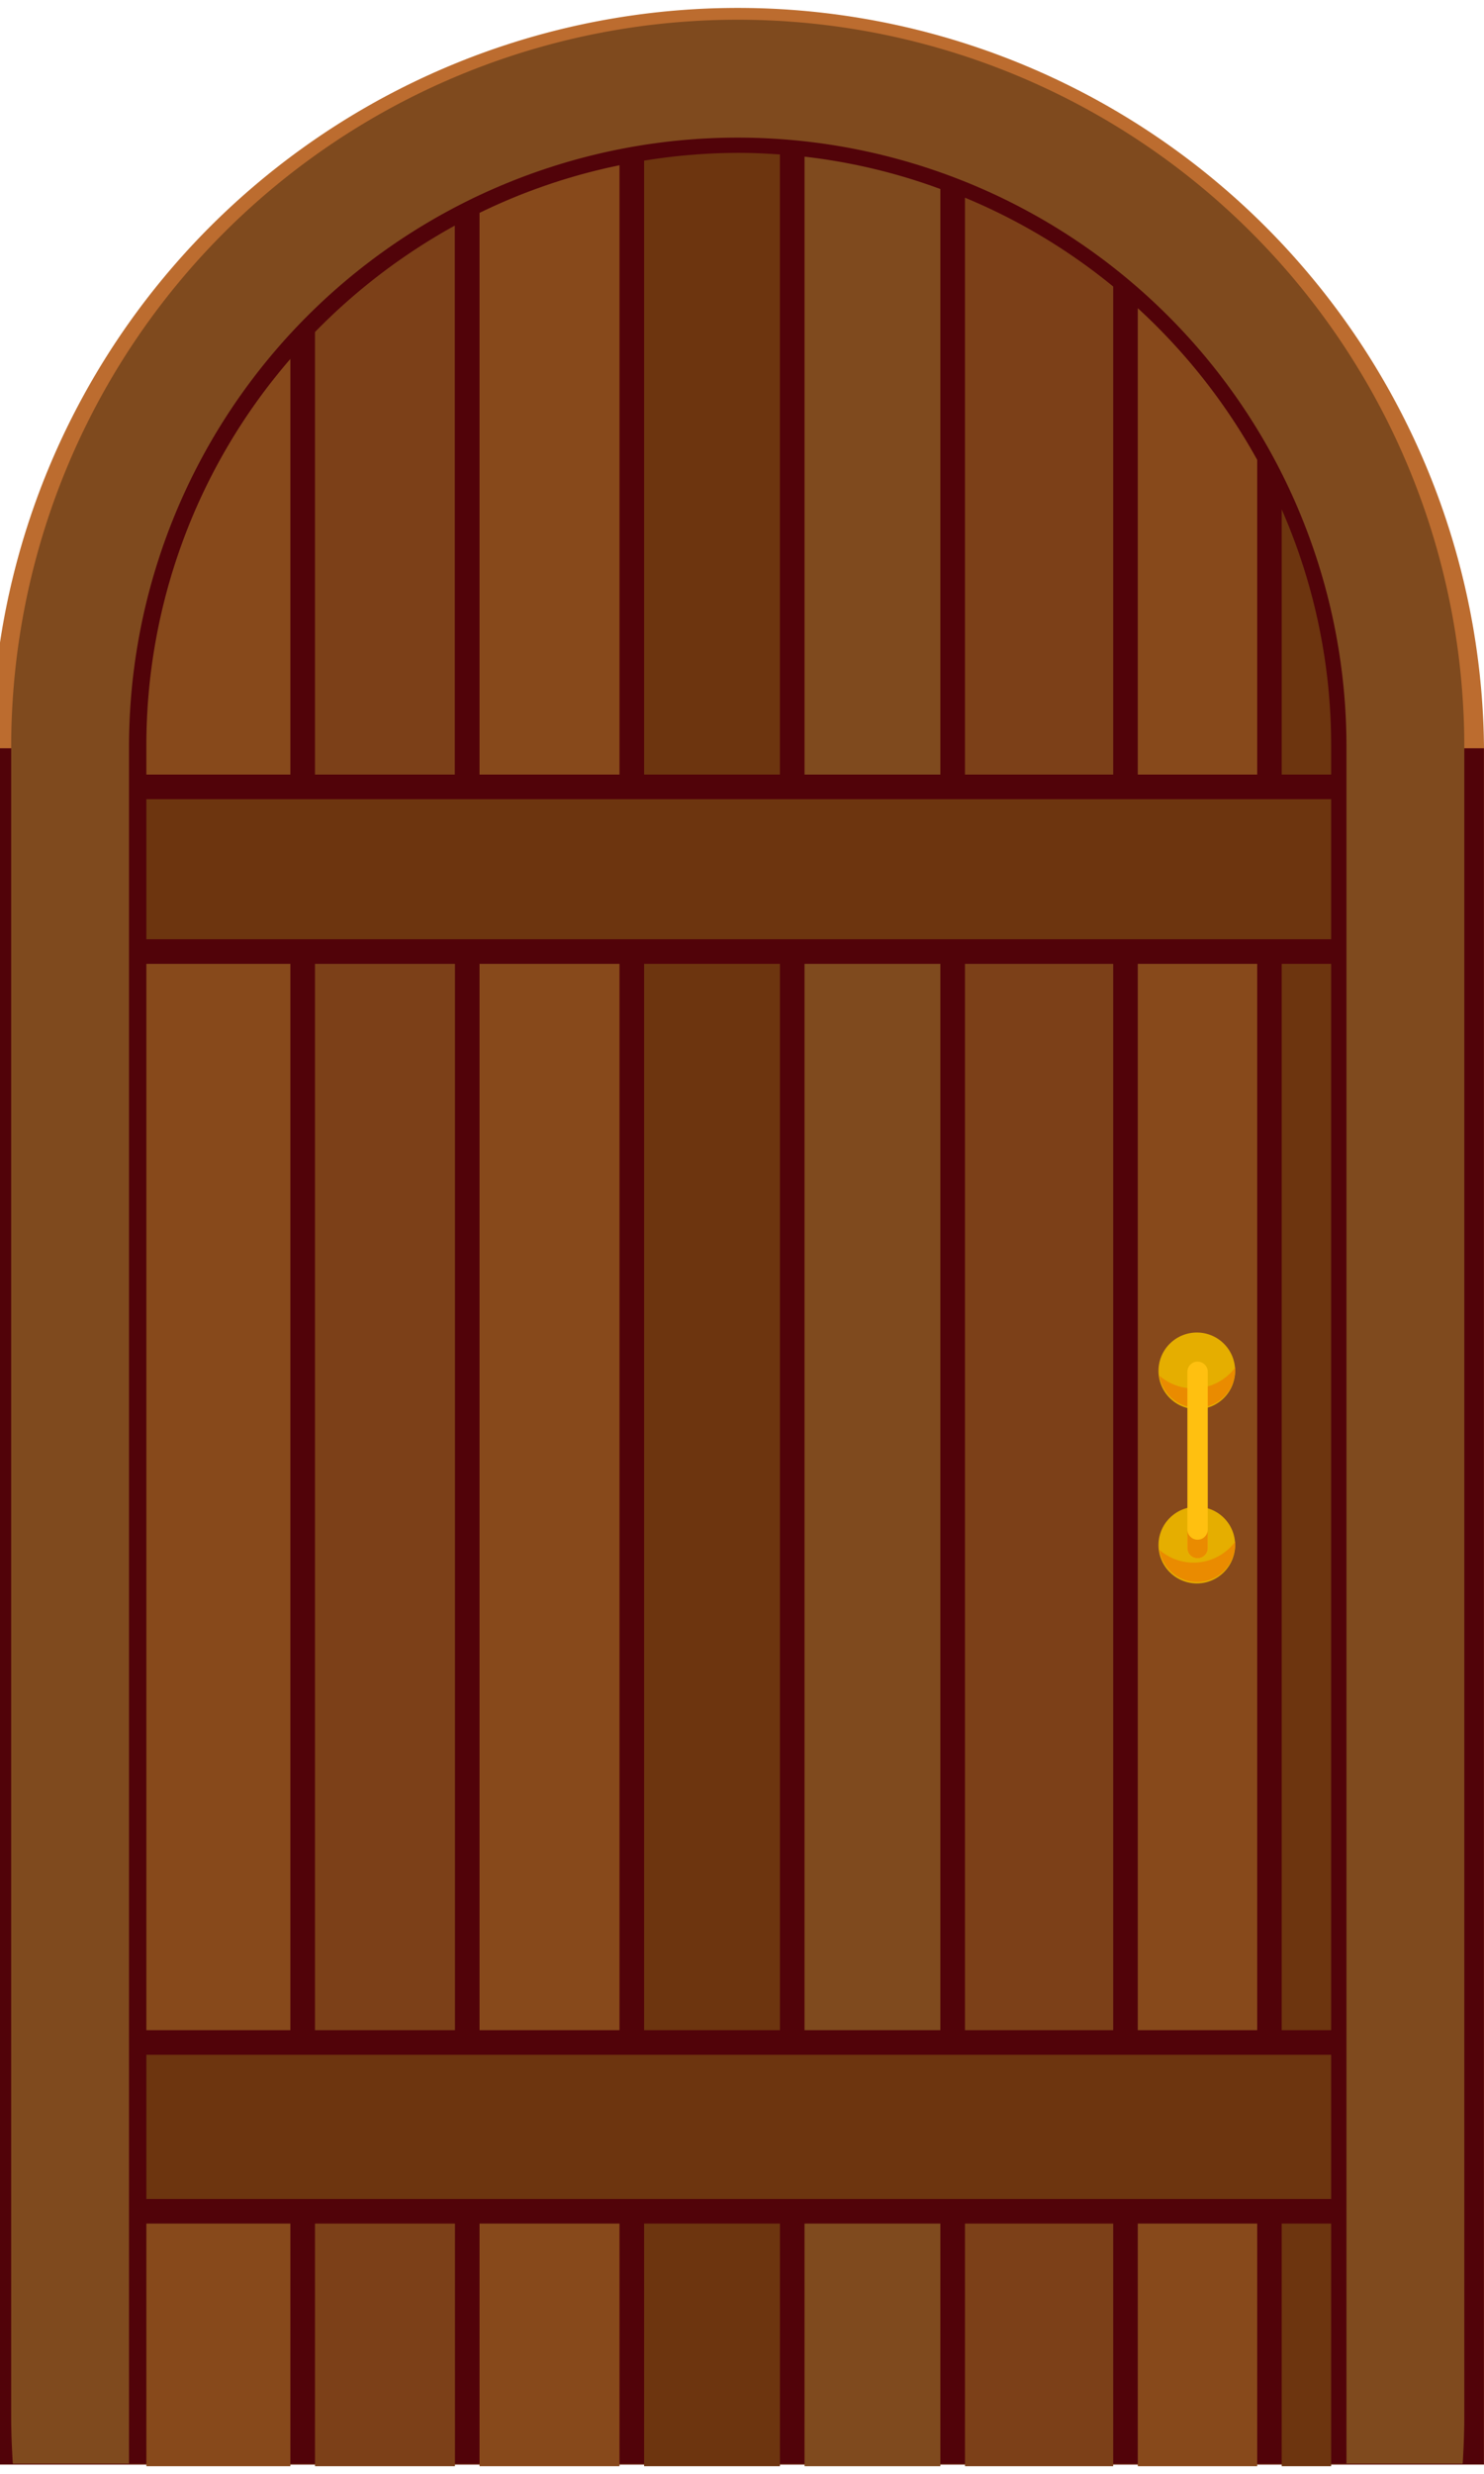 <svg id="layer_1" data-name="layer 1" xmlns="http://www.w3.org/2000/svg" viewBox="0 0 176.21 293.6"><defs><style>.cls-1{fill:#bc6c2f;}.cls-2{fill:#510309;}.cls-3{fill:#7f4a1e;}.cls-4{fill:#87491b;}.cls-5{fill:#7c4018;}.cls-6{fill:#6d350f;}.cls-7{fill:#e5ae00;}.cls-8{fill:#ea8b00;}.cls-9{fill:#ffc010;}</style></defs><title>doors</title><path class="cls-1" d="M176.21,292.45V88.61A88.61,88.61,0,0,0-1,88.61V292.45Z"/><rect class="cls-2" x="-1.01" y="88.79" width="177.21" height="203.65"/><path class="cls-3" d="M173.68,292.36c.11-1.84.19-3.69.19-5.56V88.61a86.27,86.27,0,1,0-172.54,0V286.8c0,1.87.08,3.72.19,5.56Z"/><path class="cls-2" d="M15.32,292.32V88.61a72.28,72.28,0,1,1,144.56,0V292.32Z"/><path class="cls-4" d="M34.48,42.59a70,70,0,0,0-17.1,45.9v3.42h17.1Z"/><path class="cls-5" d="M54,26.77A71.29,71.29,0,0,0,37.4,39.4V91.91H54Z"/><path class="cls-4" d="M73.56,19.61a69.78,69.78,0,0,0-16.62,5.65V91.91H73.56Z"/><path class="cls-6" d="M92.61,18.33c-1.61-.11-3.24-.19-4.89-.19a70.54,70.54,0,0,0-11.24.92V91.91H92.61Z"/><path class="cls-3" d="M111.66,22.43a69.29,69.29,0,0,0-16.13-3.84V91.91h16.13Z"/><path class="cls-5" d="M132.18,34a70.23,70.23,0,0,0-17.6-10.54V91.91h17.6Z"/><path class="cls-4" d="M149.28,54.57a71,71,0,0,0-14.18-18V91.91h14.18Z"/><path class="cls-6" d="M152.19,60.45V91.91h5.87V88.49A69.59,69.59,0,0,0,152.19,60.45Z"/><rect class="cls-6" x="17.38" y="94.83" width="140.68" height="16.62"/><rect class="cls-4" x="17.38" y="263.85" width="17.1" height="28.79"/><rect class="cls-5" x="37.4" y="263.85" width="16.62" height="28.79"/><rect class="cls-6" x="76.48" y="263.85" width="16.13" height="28.79"/><rect class="cls-5" x="114.58" y="263.85" width="17.6" height="28.79"/><rect class="cls-4" x="135.1" y="263.85" width="14.18" height="28.79"/><rect class="cls-6" x="152.19" y="263.85" width="5.87" height="28.79"/><rect class="cls-3" x="95.53" y="263.85" width="16.13" height="28.79"/><rect class="cls-4" x="56.94" y="263.85" width="16.62" height="28.79"/><rect class="cls-6" x="17.38" y="243.82" width="140.68" height="17.11"/><rect class="cls-4" x="17.38" y="114.37" width="17.1" height="126.53"/><rect class="cls-5" x="37.4" y="114.37" width="16.62" height="126.53"/><rect class="cls-4" x="56.94" y="114.37" width="16.62" height="126.53"/><rect class="cls-5" x="114.58" y="114.37" width="17.6" height="126.53"/><rect class="cls-4" x="135.1" y="114.37" width="14.18" height="126.53"/><rect class="cls-6" x="152.19" y="114.37" width="5.87" height="126.53"/><rect class="cls-3" x="95.53" y="114.37" width="16.13" height="126.53"/><rect class="cls-6" x="76.48" y="114.37" width="16.13" height="126.53"/><path class="cls-7" d="M146.66,162.66a4.55,4.55,0,1,1-4.54-4.54A4.54,4.54,0,0,1,146.66,162.66Z"/><path class="cls-8" d="M141.67,164.75a6.17,6.17,0,0,1-4-1.51,4.53,4.53,0,0,0,9-.58c0-.14,0-.27,0-.4A6.16,6.16,0,0,1,141.67,164.75Z"/><path class="cls-7" d="M146.66,183.33a4.55,4.55,0,1,1-4.54-4.54A4.54,4.54,0,0,1,146.66,183.33Z"/><path class="cls-8" d="M141.67,185.42a6.17,6.17,0,0,1-4-1.51,4.53,4.53,0,0,0,9-.58c0-.14,0-.27,0-.4A6.16,6.16,0,0,1,141.67,185.42Z"/><path class="cls-9" d="M143.41,183.69a1.21,1.21,0,0,1-1.21,1.21h0a1.21,1.21,0,0,1-1.21-1.21V162.78a1.21,1.21,0,0,1,1.21-1.21h0a1.21,1.21,0,0,1,1.21,1.21Z"/><path class="cls-8" d="M142.2,182.7a1.21,1.21,0,0,1-1.21-1.21v2.2a1.21,1.21,0,0,0,2.42,0v-2.2A1.21,1.21,0,0,1,142.2,182.7Z"/></svg>